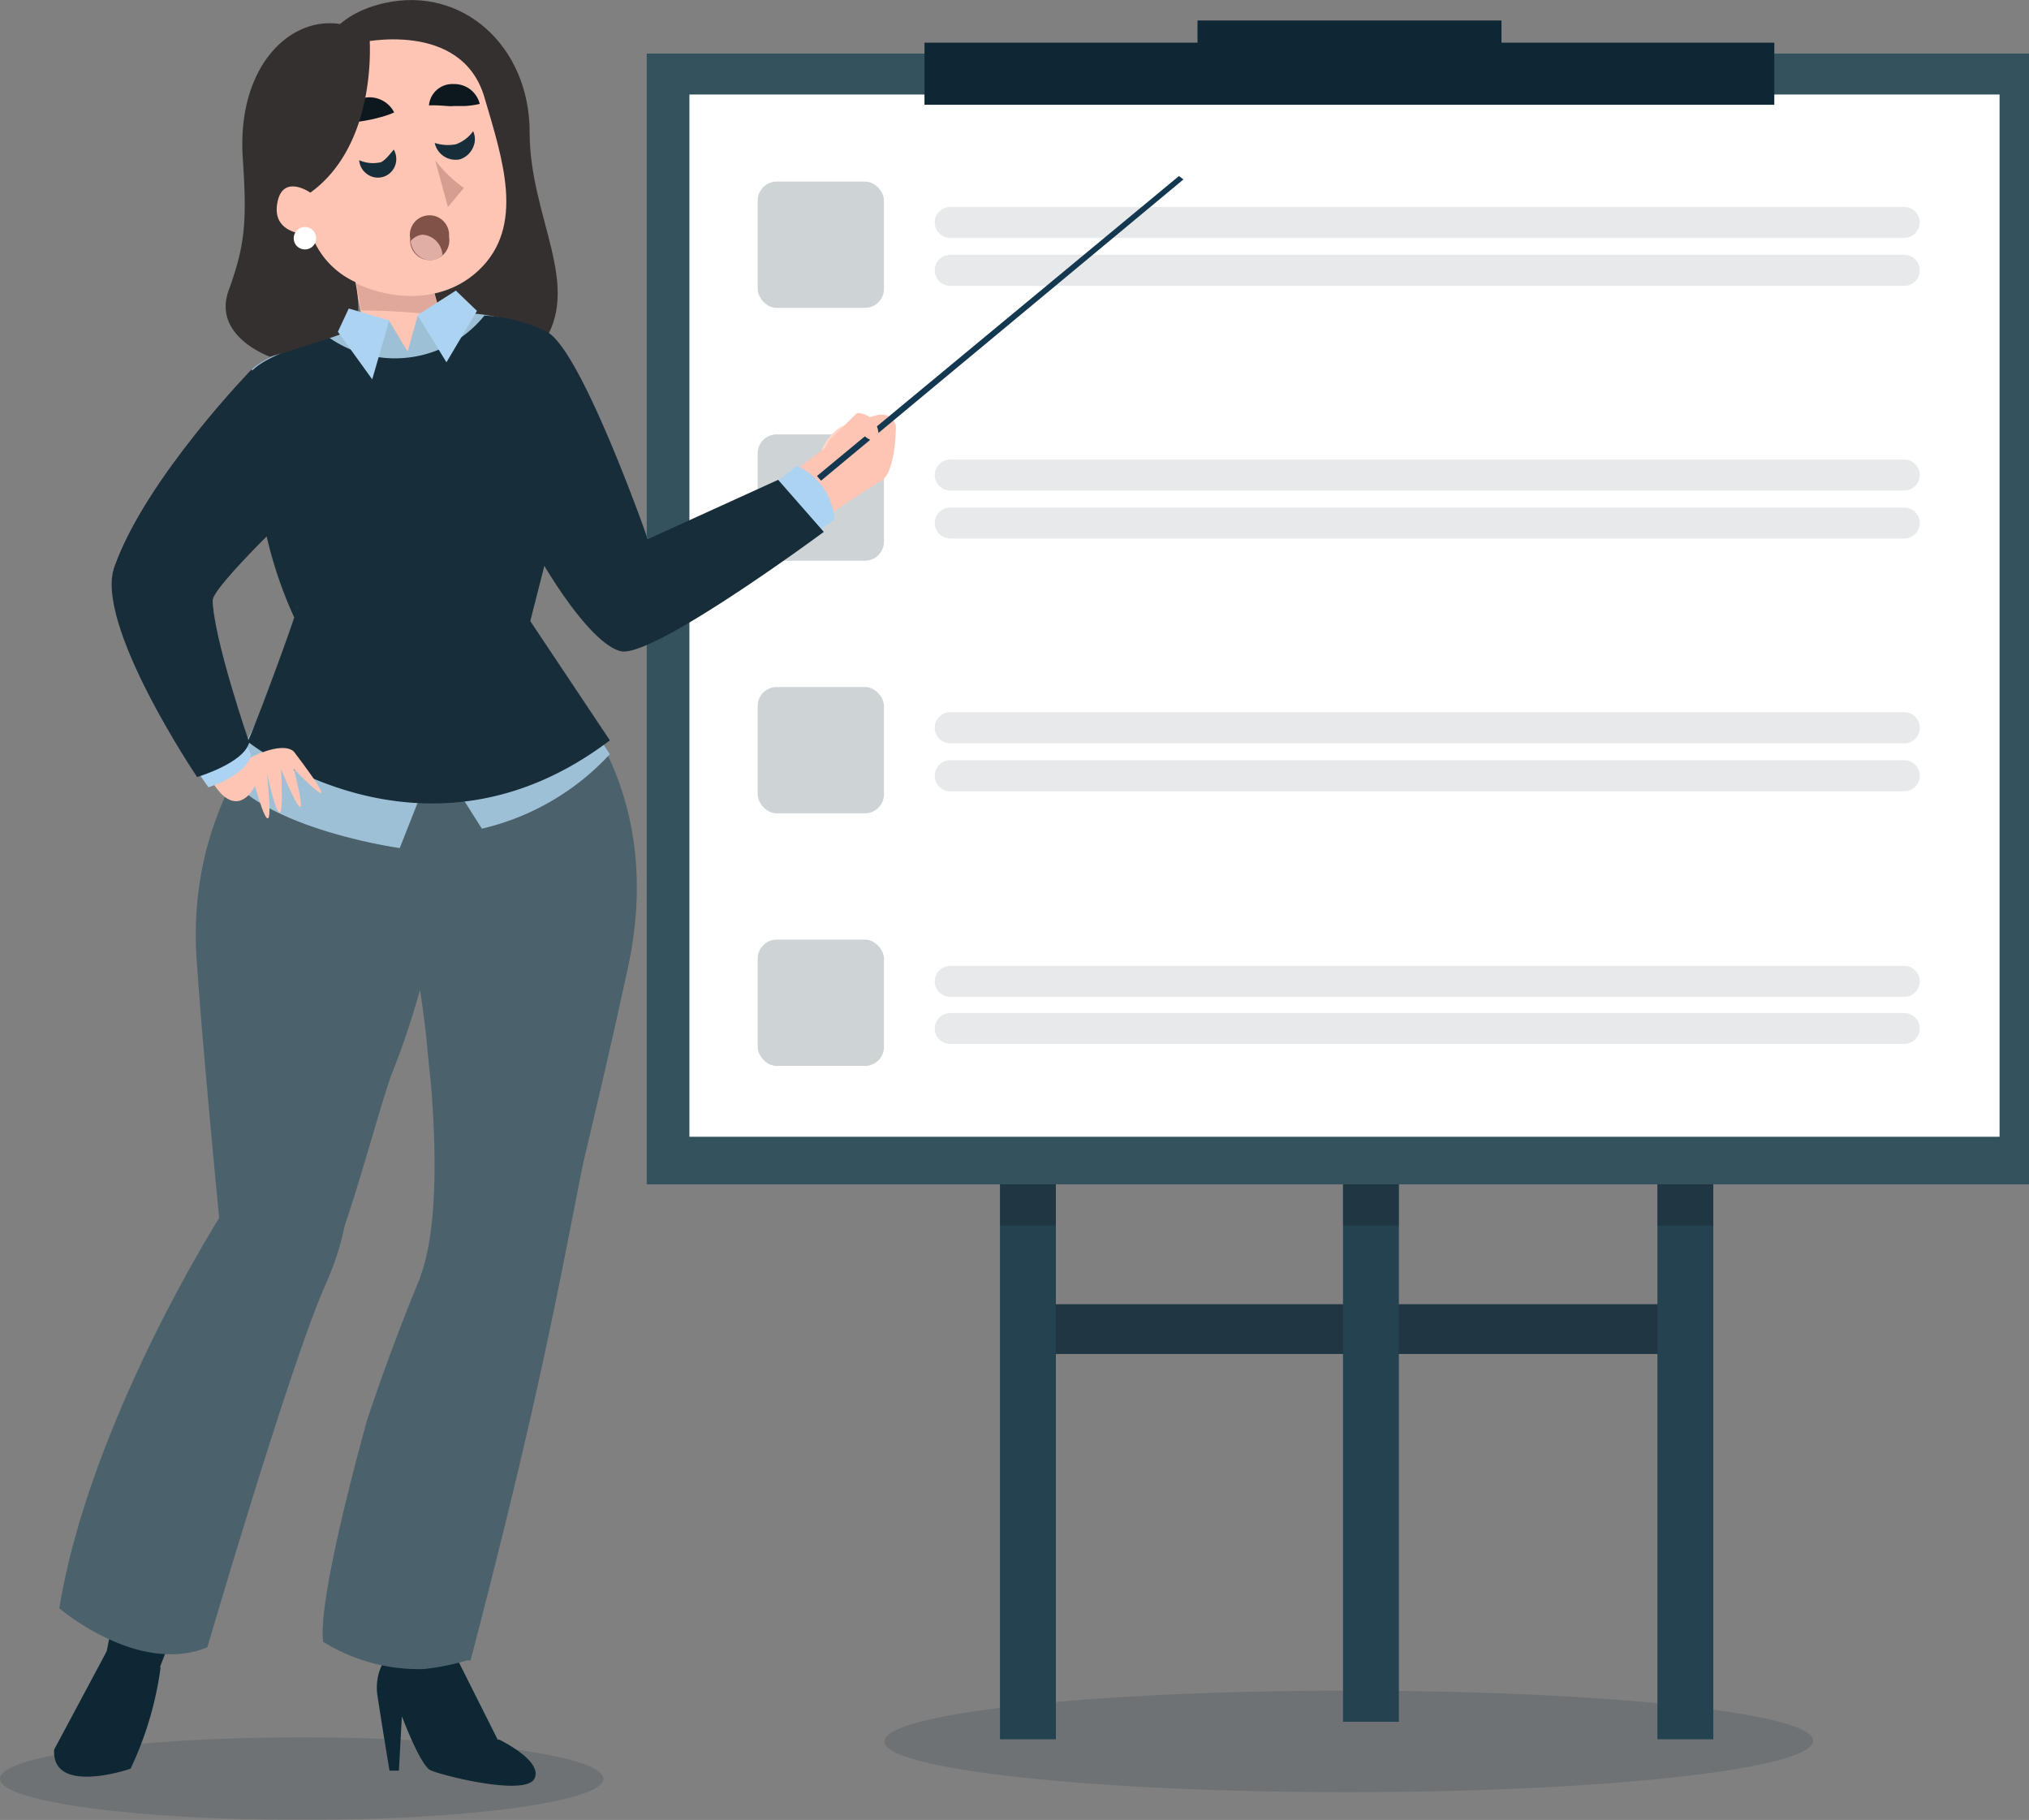 <svg xmlns="http://www.w3.org/2000/svg" viewBox="0 0 95.12 85.3"><rect x="0" y="0" width="95.12" height="85.3" fill="#808080" stroke="none"/><defs><style>.cls-1,.cls-6,.cls-7,.cls-8{fill:#0e2735;}.cls-1{opacity:0.15;}.cls-2{fill:#254251;}.cls-3{fill:#141d1f;}.cls-13,.cls-3{opacity:0.3;}.cls-4{fill:#34525e;}.cls-5{fill:#fff;}.cls-7{opacity:0.2;}.cls-8{opacity:0.1;}.cls-9{fill:#ffc5b4;}.cls-10{fill:#353030;}.cls-11{fill:#add3f3;}.cls-12{fill:#4b616b;}.cls-13,.cls-14{fill:#98665e;}.cls-14{opacity:0.4;}.cls-15{fill:#0c181e;}.cls-16{fill:#9dc0d7;}.cls-17{fill:#172d3a;}.cls-18{fill:#ffd8c9;}.cls-19{fill:#14384f;}.cls-20{fill:#815248;}.cls-21{fill:#e1aea5;}</style></defs><title>Ativo 102</title><g id="Camada_2" data-name="Camada 2"><g id="Camada_1-2" data-name="Camada 1"><path class="cls-1" d="M85,81.59C85,82.91,75.25,84,63.23,84s-21.77-1.06-21.77-2.38,9.74-2.38,21.77-2.38S85,80.28,85,81.59Z"/><rect class="cls-2" x="48.31" y="61.13" width="31.14" height="2.33"/><rect class="cls-3" x="48.31" y="61.13" width="31.14" height="2.33"/><rect class="cls-2" x="62.96" y="52.64" width="2.62" height="28.06"/><rect class="cls-3" x="62.96" y="53.53" width="2.62" height="3.91"/><rect class="cls-2" x="77.7" y="52.64" width="2.62" height="28.88"/><rect class="cls-3" x="77.7" y="53.53" width="2.62" height="3.91"/><rect class="cls-2" x="46.88" y="52.64" width="2.62" height="28.88"/><rect class="cls-3" x="46.88" y="53.53" width="2.62" height="3.91"/><rect class="cls-4" x="30.32" y="2.51" width="64.8" height="53"/><rect class="cls-5" x="32.32" y="4.43" width="61.42" height="48.85"/><rect class="cls-6" x="43.34" y="2" width="39.84" height="2.91"/><rect class="cls-6" x="56.14" y="0.96" width="14.25" height="2.28"/><rect class="cls-7" x="35.52" y="8.51" width="5.92" height="5.92" rx="0.89"/><path class="cls-8" d="M90,10.42a.73.73,0,0,1-.73.73H44.55a.73.73,0,0,1-.73-.73h0a.73.73,0,0,1,.73-.72H89.27a.73.73,0,0,1,.73.72Z"/><path class="cls-8" d="M90,12.67a.73.73,0,0,1-.73.73H44.55a.73.73,0,0,1-.73-.73h0a.73.73,0,0,1,.73-.73H89.27a.73.73,0,0,1,.73.73Z"/><rect class="cls-7" x="35.52" y="20.36" width="5.92" height="5.92" rx="0.89"/><path class="cls-8" d="M90,22.27a.73.73,0,0,1-.73.72H44.55a.73.73,0,0,1-.73-.72h0a.73.73,0,0,1,.73-.73H89.27a.73.73,0,0,1,.73.73Z"/><path class="cls-8" d="M90,24.51a.73.73,0,0,1-.73.73H44.55a.73.73,0,0,1-.73-.73h0a.73.73,0,0,1,.73-.72H89.27a.73.73,0,0,1,.73.72Z"/><rect class="cls-7" x="35.52" y="32.2" width="5.92" height="5.92" rx="0.89"/><path class="cls-8" d="M90,34.11a.73.73,0,0,1-.73.73H44.55a.73.73,0,0,1-.73-.73h0a.73.73,0,0,1,.73-.73H89.27a.73.73,0,0,1,.73.73Z"/><path class="cls-8" d="M90,36.36a.73.73,0,0,1-.73.73H44.55a.73.73,0,0,1-.73-.73h0a.73.73,0,0,1,.73-.73H89.27a.73.73,0,0,1,.73.73Z"/><rect class="cls-7" x="35.52" y="44.04" width="5.92" height="5.92" rx="0.89"/><path class="cls-8" d="M90,46a.73.73,0,0,1-.73.72H44.55a.73.73,0,0,1-.73-.72h0a.73.73,0,0,1,.73-.73H89.27A.73.73,0,0,1,90,46Z"/><path class="cls-8" d="M90,48.2a.73.73,0,0,1-.73.73H44.55a.73.73,0,0,1-.73-.73h0a.73.73,0,0,1,.73-.72H89.27a.73.73,0,0,1,.73.72Z"/><ellipse class="cls-9" cx="13.49" cy="10" rx="1.28" ry="2.14"/><path class="cls-10" d="M14.88,2.76S15.25.77,18,.15c3.66-.84,6.83,2,6.83,6.05s2.55,7.22.55,10S20.1,17,20.1,17Z"/><path class="cls-11" d="M25.78,16S29.86,23,31,27.12a4.41,4.41,0,0,1-3.44,1.93l-4-6.61Z"/><path class="cls-1" d="M28.29,83.37c0,1.07-6.33,1.93-14.14,1.93S0,84.44,0,83.37s6.33-1.94,14.15-1.94S28.29,82.3,28.29,83.37Z"/><path class="cls-6" d="M7.53,78.14A15.92,15.92,0,0,1,6.12,82.9S2.41,84.18,2.54,82L5,77.4Z"/><path class="cls-6" d="M6.41,70.22l3.91,1.24c-1.66,3.36-3.43,8.33-3.43,8.33s-.69,1.56-1.22,1.53a1.59,1.59,0,0,1-2-.94L5,77.4S5.69,74,6.41,70.22Z"/><path class="cls-6" d="M21.37,71.71c-.05,3.23-.07,5.78-.07,5.78l2.33,4.64-2.27-.19-2.89-4.47s-.44-2.94-1-6.08C18.76,71.48,20.06,71.58,21.37,71.71Z"/><path class="cls-6" d="M18.53,77.22a2.47,2.47,0,0,0-.84,2.22c.21,1.39.57,3.55.57,3.55h.44l.14-2.55s.86,2.3,1.34,2.53,4.43,1.24,4.87.4-1.66-1.84-1.66-1.84a1.94,1.94,0,0,1-2.08-.36A23.42,23.42,0,0,1,18.53,77.22Z"/><path class="cls-12" d="M24,30l-2.82.4-3.49-1s-9.2,5-8.47,15.6c.31,4.45.95,11,1.19,13.48l5.31.2c1-2.65,1.91-6.2,2.6-8.23h0a38.11,38.11,0,0,0,1.37-4.06c.07.46.19,1.26.3,2.27.06.71.14,1.46.22,2.23.24,3,.31,6.68-.48,8.87l-.05.17s-1.27,3-2.48,6.66c-.17.63-2.32,8.31-2.05,10.36a8.49,8.49,0,0,0,4.71,1.28,11.54,11.54,0,0,0,2.05-.41l.15,0c3.25-12.41,4.15-17.65,5.27-23.26,1.23-5.2,1.52-6.52,2.1-9.17C31.72,34.87,24,30,24,30Z"/><path class="cls-9" d="M16,10.06l1,5-3.67,2a12.35,12.35,0,0,0,7.57,1.53c4-.64,2.76-2.57,2.76-2.57l-2.94-1-.66-2.42Z"/><path class="cls-13" d="M20.64,14.78,20,12.45,16.09,10l.84,4.55A33.91,33.91,0,0,1,20.64,14.78Z"/><path class="cls-9" d="M16.88,2s4.75-1.1,5.83,2.56c.85,2.9,1.93,6.05-.28,8.12s-5.94,1.26-7.86-1S10.61,3.94,16.88,2Z"/><path class="cls-14" d="M20.4,7.51a6.19,6.19,0,0,0,1.35,1.3L21,9.7"/><path class="cls-15" d="M20.11,4.94a1.1,1.1,0,0,1,1.16-1,1.22,1.22,0,0,1,1.22.93,4,4,0,0,1-.72.1l-.5,0C21,5,20.71,4.92,20.11,4.94Z"/><path class="cls-15" d="M16.05,5.84a1.17,1.17,0,0,1,1-1.25,1.3,1.3,0,0,1,1.43.68,4,4,0,0,1-.71.24,4.68,4.68,0,0,1-.52.12C16.93,5.7,16.65,5.71,16.05,5.84Z"/><path class="cls-16" d="M28.59,35.35a11.82,11.82,0,0,1-6,3.49l-2.15-3.4-1.7,4.31s-6-.84-8-3.33c0,0,2-4.21,3.5-6.59,0,0-4.23-10.83-2.42-12.53.81-.76,3.56-1.72,6.4-2.3l.89,1.48.48-1.71c3.06-.42,6.2.29,6.69,2.37,1,4.3-1.72,12.07-1.72,12.07Z"/><path class="cls-9" d="M11.8,17.3s-4.94,5.08-6.43,9.23c-1,2.68,4.9,10.41,4.9,10.41s1.19.07,1.41-.89c0,0-1.7-6.2-1.7-7.92,0-.64,4.18-4.61,4.18-4.61Z"/><path class="cls-12" d="M10.33,57S4.21,66.61,2.78,75.38c0,0,3.68,3.16,6.94,1.83,0,0,3.88-13.26,5.51-16.93s.92-5.2.71-6.52S10.33,57,10.33,57Z"/><path class="cls-17" d="M20.38,6.7a2,2,0,0,0,1,.06,1.71,1.71,0,0,0,.8-.61.89.89,0,0,1,0,.75,1,1,0,0,1-.63.57A1,1,0,0,1,20.38,6.7Z"/><path class="cls-17" d="M16.84,7.51a1.61,1.61,0,0,0,.93.11c.17,0,.38-.23.69-.61a.89.89,0,0,1,.08.7.86.86,0,0,1-1.37.42A.86.86,0,0,1,16.84,7.51Z"/><path class="cls-18" d="M40.38,20.46s-.48-1.07-1.34-.14a2.21,2.21,0,0,0-.65,1.89Z"/><path class="cls-9" d="M37.14,22.18s2.73-2.18,3.41-2.52C41.89,19,42,20,42,20s0,2.15-.69,2.54-3.48,2.27-3.48,2.27Z"/><polygon class="cls-19" points="38.3 22.31 55.27 8.25 55.48 8.41 38.49 22.53 38.3 22.31"/><path class="cls-9" d="M40.18,19.36a1,1,0,0,1,1,.93c.12,1-1.07-.22-1.07-.22s.55.16-.48,1.08-.92-.23-.92-.23l.16-.29"/><path class="cls-11" d="M37.85,25.27c.78-.56,1.27-.93,1.27-.93a3,3,0,0,0-1.77-2.51A10.2,10.2,0,0,1,35.71,23,12.39,12.39,0,0,1,37.85,25.27Z"/><path class="cls-16" d="M25,19.51s2.49,2.72,1.36,4.54-3.74,2.6-5.67.11S25,19.51,25,19.51Z"/><path class="cls-17" d="M12.2,23.54a19.85,19.85,0,0,0,1.88,6c0,.09-.19-1.19-.14-1.1s-1.67,4.78-2.19,6-.07.37-.07.37,8.22,6.48,16.91-.11l-3.73-5.59.66-2.59s2.1,3.62,3.57,4,9.53-5.59,9.53-5.59l-2.14-2.44-6.11,2.78s-3.15-9-4.77-9.74a7.71,7.71,0,0,0-2.89-.74,5.39,5.39,0,0,1-7.33,1s-2.86.78-3.58,1.61S12.2,23.54,12.2,23.54Z"/><polygon class="cls-11" points="22.36 14.57 20.93 16.98 19.57 14.77 21.37 13.62 22.36 14.57"/><path class="cls-9" d="M11.56,35.6s1.6-.9,2.21-.38c0,0,2.91,3.77,0,.82,0,0,1.07,4-.6,0,0,0,.31,4.46-.66.2,0,0,.52,4.34-.56.6,0,0-.59,1.28-1.53.41s-3.3-5.94-3.3-5.94l2.72.38Z"/><path class="cls-11" d="M11.05,33.68c-1,.23-1.94.46-2.91.67C9,35.83,9.77,36.9,9.77,36.9s1.81-.56,2-1.53a9.47,9.47,0,0,1-.63-1.72Z"/><path class="cls-17" d="M11.8,17.3s-4.94,5.08-6.43,9.23c-1,2.68,3.87,9.89,3.87,9.89s2.22-.66,2.44-1.63c0,0-1.7-4.94-1.7-6.66,0-.64,4.18-4.61,4.18-4.61Z"/><path class="cls-20" d="M19.23,11.18a.92.92,0,1,0,1.82-.08.92.92,0,1,0-1.82.08Z"/><path class="cls-21" d="M19.25,11.3a1,1,0,0,0,.94.91.84.84,0,0,0,.55-.26A1,1,0,0,0,19.8,11,.84.84,0,0,0,19.25,11.3Z"/><path class="cls-10" d="M17.32,1.7s.45,5-2.77,7.33c0,0-1.34-.94-1.56.55S14.6,11,14.6,11a3.92,3.92,0,0,0,2.06,2.22s.44,1.94-.28,2.28-3.72,1.22-3.72,1.22-2.72-.95-1.94-3.11.86-3.22.66-6.22C11.05,2.26,14.71-.13,17.32,1.7Z"/><polygon class="cls-11" points="15.84 15.55 17.45 17.78 18.25 15.02 16.35 14.46 15.84 15.55"/><path class="cls-5" d="M14.82,11.17a.52.52,0,0,1-.52.52.52.52,0,0,1-.53-.52.53.53,0,0,1,.53-.53A.52.52,0,0,1,14.82,11.17Z"/></g></g></svg>